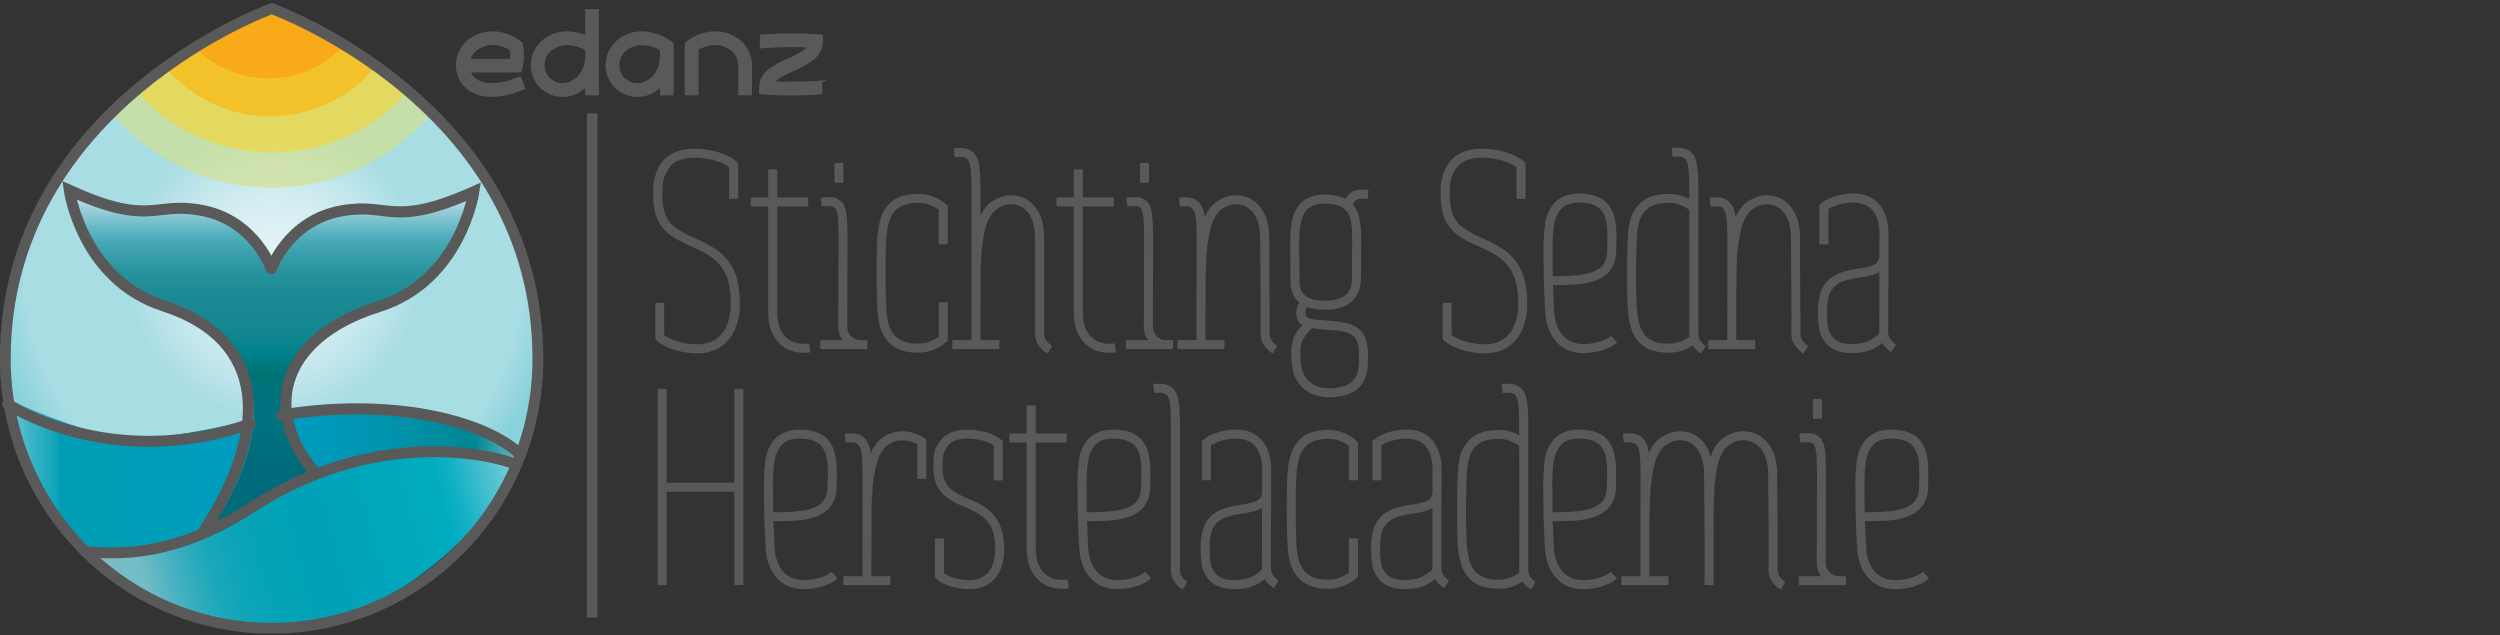 <svg xmlns="http://www.w3.org/2000/svg" xmlns:xlink="http://www.w3.org/1999/xlink" xmlns:serif="http://www.serif.com/" width="100%" height="100%" viewBox="0 0 1165 296" xml:space="preserve" style="fill-rule:evenodd;clip-rule:evenodd;stroke-linecap:round;stroke-miterlimit:10;"><rect x="0" y="0" width="1165" height="296" fill="#333333" stroke="none"/><g id="walvis"><g><path d="M251.495,169.468c0,-121.137 -124.06,-166.708 -124.06,-166.708c0,0 -124.06,45.571 -124.06,166.708c0,0 -4.158,32.398 17.877,48.969c22.035,16.572 201.972,65.54 226.251,-14.997l3.992,-33.972Z" style="fill:url(#_Radial1);fill-rule:nonzero;"></path><path d="M3.291,185.791c0,0 11.642,56.675 37.917,72.004c0,0 38.831,6.379 75.334,-19.721c36.503,-26.1 81.654,-35.462 123.894,-19.223l4.407,-9.363c0,0 -42.74,-28.585 -109.758,-16.737c-67.02,11.849 -72.009,20.135 -131.794,-6.96Z" style="fill:url(#_Linear2);fill-rule:nonzero;"></path><path d="M43.453,259.535c0,0 46.98,-2.072 91.216,-32.398c43.571,-29.911 106.682,-7.706 106.682,-7.706c0,0 -79.243,132.324 -197.898,40.104Z" style="fill:url(#_Linear3);fill-rule:nonzero;"></path><path d="M98.166,246.443c0,0 15.715,-4.889 24.612,-12.263c8.897,-7.374 26.775,-12.511 26.775,-12.511c0,0 -28.355,-34.552 -4.906,-58.663c23.448,-24.112 60.949,-12.346 78.494,-71.506c0,0 -20.04,9.031 -44.319,7.209c-24.28,-1.823 -43.987,5.8 -50.473,26.928c0,0 -8.315,-28.088 -43.071,-27.84c-34.757,0.249 -35.422,-0.58 -51.387,-7.954c0,0 8.315,40.02 35.089,50.46c26.774,10.44 40.91,14.334 48.061,42.506c7.151,28.171 -18.875,63.634 -18.875,63.634Z" style="fill:url(#_Linear4);fill-rule:nonzero;"></path><path d="M126.507,4.334c-16.941,-0.103 -59.638,35.192 -74.894,48.195c19.02,22.292 46.264,35.089 74.894,34.883c28.729,0.206 56.171,-12.694 75.192,-35.192c-24.668,-22.395 -60.629,-47.886 -75.192,-47.886Z" style="fill:#ffc835;fill-opacity:0.46;fill-rule:nonzero;"></path><path d="M126.507,4.334c-16.941,-0.103 -59.638,35.192 -74.894,48.195c19.02,22.292 46.264,35.089 74.894,34.883c28.729,0.206 56.171,-12.694 75.192,-35.192c-24.668,-22.395 -60.629,-47.886 -75.192,-47.886Z" style="fill:#a0ffee;fill-opacity:0.25;fill-rule:nonzero;"></path><path d="M126.936,4.334c-14.219,-0.083 -50.057,28.255 -62.862,38.695c15.965,17.897 38.832,28.171 62.862,28.005c24.113,0.166 47.146,-10.191 63.111,-28.254c-20.705,-17.98 -50.888,-38.446 -63.111,-38.446Z" style="fill:#ffd420;fill-opacity:0.52;fill-rule:nonzero;"></path><path d="M125.855,4.334c-11.475,-0.083 -39.746,20.217 -48.809,26.929c11.973,14.583 29.934,23.034 48.892,22.951c19.125,0 37.251,-8.617 49.225,-23.449c-20.039,-18.725 -49.308,-26.431 -49.308,-26.431Z" style="fill:#fdb307;fill-opacity:0.6;fill-rule:nonzero;"></path><path d="M125.439,4.417c-8.232,-1.823 -35.172,17.4 -35.505,16.737c8.98,9.777 21.785,15.329 35.089,15.329c14.053,0.083 27.44,-6.049 36.503,-16.737c-12.805,-9.032 -28.188,-13.589 -36.087,-15.329Z" style="fill:#ff8d00;fill-opacity:0.45;fill-rule:nonzero;"></path><path d="M126.437,125.223c0,0 -7.65,-22.454 -32.346,-27.177c-22.616,-4.309 -23.531,7.954 -61.78,-9.363c0,0 5.82,41.511 43.903,53.857c47.562,15.329 50.306,56.84 18.543,105.312" style="fill:none;fill-rule:nonzero;stroke:#595959;stroke-width:5.16px;"></path><path d="M146.809,220.094c-23.698,-27.011 -17.961,-62.225 29.684,-77.223c38.249,-12.014 44.319,-53.525 44.319,-53.525c-38.332,17.068 -39.164,4.805 -61.864,8.948c-24.695,4.557 -32.511,26.929 -32.511,26.929" style="fill:none;fill-rule:nonzero;stroke:#595959;stroke-width:5.16px;"></path><path d="M250.663,167.231c0,-118.651 -124.06,-163.228 -124.06,-163.228c0,0 -124.143,44.577 -124.143,163.228c0,69.352 55.544,125.529 124.06,125.529c68.516,0 124.143,-56.177 124.143,-125.529Z" style="fill:none;fill-rule:nonzero;stroke:#595959;stroke-width:5.05px;stroke-linecap:square;"></path><path d="M240.02,216.2c-18.459,-6.546 -69.347,-14.417 -122.813,20.3c-35.588,23.117 -62.362,21.874 -77.08,20.549" style="fill:none;fill-rule:nonzero;stroke:#595959;stroke-width:5.07px;"></path><path d="M116.708,197.557c-66.021,22.62 -113.084,-9.28 -113.084,-9.28" style="fill:none;fill-rule:nonzero;stroke:#595959;stroke-width:5.13px;stroke-linecap:butt;"></path><path d="M241.267,210.649c-17.212,-14.915 -59.12,-25.437 -109.924,-17.235" style="fill:none;fill-rule:nonzero;stroke:#595959;stroke-width:5.19px;stroke-linecap:butt;"></path></g></g><g id="herstel"><g id="herstel1" serif:id="herstel"><path d="M344.314,140.645c0.042,0.168 0.063,0.483 0.063,0.945c0,0.672 -0.053,1.868 -0.158,3.59c-0.105,1.722 -0.619,3.958 -1.543,6.708c-0.924,2.751 -2.519,5.281 -4.787,7.591c-3.317,3.191 -7.685,4.787 -13.101,4.787c-1.134,0 -2.31,-0.063 -3.528,-0.189c-3.443,-0.462 -6.267,-1.124 -8.472,-1.984c-2.204,-0.861 -3.832,-1.67 -4.881,-2.426c-1.05,-0.755 -1.617,-1.196 -1.701,-1.322l-0.441,-0.504l0,-16.314l3.338,0l0,14.865c0.63,0.546 1.974,1.281 4.032,2.205c2.057,0.924 4.892,1.616 8.503,2.078c1.092,0.126 2.163,0.189 3.212,0.189c4.452,0 8.021,-1.281 10.708,-3.842c1.512,-1.47 2.646,-3.107 3.402,-4.913c0.756,-1.806 1.27,-3.559 1.543,-5.26c0.273,-1.7 0.42,-3.107 0.441,-4.22c0.021,-1.113 0.01,-1.711 -0.031,-1.795l0,-0.126c0,-4.451 -0.515,-8.125 -1.544,-11.023c-1.029,-2.897 -2.414,-5.28 -4.157,-7.149c-1.743,-1.869 -3.727,-3.422 -5.952,-4.661c-2.226,-1.239 -4.556,-2.383 -6.992,-3.433c-2.73,-1.176 -5.344,-2.509 -7.842,-4c-2.499,-1.491 -4.598,-3.464 -6.299,-5.921c-1.701,-2.456 -2.74,-5.7 -3.118,-9.731c-0.126,-1.176 -0.189,-2.667 -0.189,-4.473l0,-2.834c0,-1.47 0.378,-3.506 1.134,-6.11c0.756,-2.603 2.142,-4.934 4.157,-6.992c3.234,-3.107 7.769,-4.661 13.606,-4.661c1.385,0 2.813,0.084 4.283,0.252c3.485,0.462 6.32,1.123 8.503,1.984c2.184,0.861 3.811,1.669 4.882,2.425c1.071,0.756 1.627,1.197 1.669,1.323l0.504,0.504l0,16.062l-3.401,0l0,-14.613c-0.63,-0.546 -1.963,-1.281 -4,-2.205c-2.037,-0.924 -4.882,-1.638 -8.535,-2.141c-1.344,-0.168 -2.625,-0.252 -3.842,-0.252c-4.955,0 -8.714,1.238 -11.275,3.716c-2.436,2.645 -3.801,5.753 -4.094,9.322c-0.126,1.764 -0.189,3.339 -0.189,4.724c0,1.428 0.063,2.667 0.189,3.717c0.503,4.955 2.173,8.597 5.007,10.928c2.835,2.331 6.246,4.294 10.236,5.889c3.317,1.386 6.54,3.097 9.668,5.134c3.129,2.037 5.722,4.934 7.779,8.692c2.058,3.759 3.129,8.913 3.213,15.464Z" style="fill:#595959;fill-rule:nonzero;stroke:#595959;stroke-width:0.83px;stroke-linecap:butt;stroke-linejoin:round;stroke-miterlimit:2;"></path><path d="M376.782,160.486l0.378,3.402c-0.84,0.084 -1.659,0.126 -2.457,0.126c-4.367,-0.042 -7.978,-1.323 -10.834,-3.843c-3.653,-3.401 -5.48,-8.293 -5.48,-14.676l0,-49.698l-8.062,0l0,-3.401l8.062,0l0,-13.102l3.401,0l0,13.102l14.425,0l0,3.401l-14.425,0l0,49.698c0,5.501 1.449,9.553 4.347,12.157c2.225,1.973 5.06,2.96 8.503,2.96c0.714,0 1.428,-0.042 2.142,-0.126Z" style="fill:#595959;fill-rule:nonzero;stroke:#595959;stroke-width:0.83px;stroke-linecap:butt;stroke-linejoin:round;stroke-miterlimit:2;"></path><path d="M400.494,158.912l3.338,0l0,3.338l-21.164,0l0,-3.338l10.834,0c-1.637,-1.89 -2.456,-4.053 -2.456,-6.488c0,-5.417 0.021,-12.682 0.063,-21.794c0.042,-9.112 0.063,-15.726 0.063,-19.841c0,-3.822 -0.105,-6.95 -0.315,-9.386c-0.21,-2.435 -0.756,-4.073 -1.638,-4.913c-0.588,-0.588 -1.701,-0.882 -3.338,-0.882c-0.756,0 -1.617,0.063 -2.583,0.189l-0.378,-3.338c1.008,-0.126 1.995,-0.189 2.961,-0.189c0.588,0 1.396,0.053 2.425,0.157c1.029,0.105 2.089,0.62 3.181,1.544c1.343,1.175 2.183,3.044 2.519,5.606c0.336,2.561 0.504,6.298 0.504,11.212c0,4.115 -0.01,10.729 -0.031,19.841c-0.021,9.112 -0.053,16.377 -0.095,21.794c0.042,1.763 0.672,3.275 1.89,4.535c1.176,1.176 2.582,1.827 4.22,1.953Zm-7.873,-82.578l0,8.44l-3.339,0l0,-8.44l3.339,0Z" style="fill:#595959;fill-rule:nonzero;stroke:#595959;stroke-width:0.83px;stroke-linecap:butt;stroke-linejoin:round;stroke-miterlimit:2;"></path><path d="M441.276,113.434l-3.401,0l0,-15.81c-0.378,-0.336 -1.018,-0.777 -1.921,-1.323c-0.903,-0.546 -2.047,-1.05 -3.433,-1.511c-1.386,-0.462 -3.023,-0.693 -4.913,-0.693l-0.126,0c-5.585,0.042 -9.532,1.805 -11.842,5.291c-0.966,1.553 -1.638,3.17 -2.016,4.85c-0.377,1.679 -0.65,3.212 -0.818,4.598l-0.063,0.378c-0.21,1.932 -0.357,5.186 -0.441,9.763c-0.042,2.268 -0.063,4.598 -0.063,6.992c0,2.351 0.031,5.406 0.094,9.165c0.063,3.758 0.2,7.233 0.41,10.424c0.126,1.638 0.399,3.328 0.818,5.071c0.42,1.742 1.145,3.359 2.174,4.85c1.028,1.49 2.477,2.708 4.346,3.653c1.868,0.945 4.314,1.417 7.338,1.417l0.063,0c2.855,-0.084 5.154,-0.546 6.897,-1.385c1.743,-0.84 2.908,-1.554 3.496,-2.142l0,-15.747l3.401,0l0,17.133l-0.441,0.504c-0.084,0.126 -0.64,0.588 -1.669,1.385c-1.029,0.798 -2.519,1.596 -4.472,2.394c-1.953,0.798 -4.357,1.218 -7.212,1.26l-0.063,0c-6.761,0 -11.674,-2.31 -14.739,-6.929c-1.176,-1.932 -1.995,-3.895 -2.457,-5.889c-0.462,-1.995 -0.735,-3.769 -0.819,-5.323c-0.252,-3.233 -0.399,-7.391 -0.441,-12.472c-0.042,-2.561 -0.063,-5.06 -0.063,-7.495c0,-2.436 0.032,-5.396 0.095,-8.882c0.063,-3.485 0.199,-6.214 0.409,-8.188l0.063,-0.315c0.168,-2.016 0.672,-4.388 1.512,-7.118c0.84,-2.729 2.509,-5.144 5.008,-7.243c2.498,-2.1 6.33,-3.213 11.495,-3.339c2.855,0.042 5.259,0.452 7.212,1.229c1.953,0.776 3.443,1.574 4.472,2.393c1.029,0.819 1.585,1.291 1.669,1.417l0.441,0.441l0,17.196Z" style="fill:#595959;fill-rule:nonzero;stroke:#595959;stroke-width:0.83px;stroke-linecap:butt;stroke-linejoin:round;stroke-miterlimit:2;"></path><path d="M486.153,155.762c0,0.84 0.178,1.596 0.535,2.268c0.357,0.672 0.767,1.249 1.228,1.732c0.462,0.483 0.882,0.85 1.26,1.102l0.567,0.441l-1.701,2.898c-0.084,-0.042 -0.388,-0.252 -0.913,-0.63c-0.525,-0.378 -1.123,-0.924 -1.795,-1.638c-0.672,-0.714 -1.26,-1.585 -1.764,-2.614c-0.504,-1.029 -0.777,-2.215 -0.819,-3.559l0,-44.658c0,-7.643 -2.351,-12.766 -7.054,-15.37c-1.512,-0.671 -3.024,-1.007 -4.535,-1.007c-2.478,0 -4.914,0.881 -7.307,2.645c-2.268,1.89 -3.916,4.756 -4.945,8.598c-1.028,3.842 -1.69,7.968 -1.984,12.377c-0.252,3.821 -0.378,7.328 -0.378,10.519l0,1.386c0,11.422 -0.021,20.975 -0.063,28.66l8.819,0l0,3.338l-21.101,0l0,-3.338l8.944,0l0,-71.114c0,-3.527 -0.126,-6.519 -0.378,-8.976c-0.252,-2.457 -0.861,-4.147 -1.827,-5.071c-0.756,-0.713 -2.036,-1.07 -3.842,-1.07c-0.546,0 -1.155,0.042 -1.827,0.126l-0.378,-3.339c0.798,-0.084 1.533,-0.126 2.205,-0.126c2.688,0 4.724,0.63 6.11,1.89c1.47,1.386 2.383,3.433 2.74,6.141c0.357,2.709 0.535,6.184 0.535,10.425l0,14.739c1.218,-3.359 2.982,-5.963 5.291,-7.81c3.108,-2.226 6.236,-3.339 9.386,-3.339c2.015,0 4.031,0.441 6.046,1.323c1.134,0.546 2.394,1.491 3.78,2.834c1.385,1.344 2.593,3.255 3.622,5.732c1.028,2.478 1.543,5.753 1.543,9.827l0,44.658Z" style="fill:#595959;fill-rule:nonzero;stroke:#595959;stroke-width:0.83px;stroke-linecap:butt;stroke-linejoin:round;stroke-miterlimit:2;"></path><path d="M519.187,160.486l0.378,3.402c-0.839,0.084 -1.658,0.126 -2.456,0.126c-4.367,-0.042 -7.979,-1.323 -10.834,-3.843c-3.653,-3.401 -5.48,-8.293 -5.48,-14.676l0,-49.698l-8.063,0l0,-3.401l8.063,0l0,-13.102l3.401,0l0,13.102l14.425,0l0,3.401l-14.425,0l0,49.698c0,5.501 1.449,9.553 4.346,12.157c2.226,1.973 5.061,2.96 8.504,2.96c0.714,0 1.428,-0.042 2.141,-0.126Z" style="fill:#595959;fill-rule:nonzero;stroke:#595959;stroke-width:0.83px;stroke-linecap:butt;stroke-linejoin:round;stroke-miterlimit:2;"></path><path d="M542.9,158.912l3.338,0l0,3.338l-21.164,0l0,-3.338l10.834,0c-1.638,-1.89 -2.456,-4.053 -2.456,-6.488c0,-5.417 0.021,-12.682 0.063,-21.794c0.042,-9.112 0.063,-15.726 0.063,-19.841c0,-3.822 -0.105,-6.95 -0.315,-9.386c-0.21,-2.435 -0.756,-4.073 -1.638,-4.913c-0.588,-0.588 -1.701,-0.882 -3.338,-0.882c-0.756,0 -1.617,0.063 -2.583,0.189l-0.378,-3.338c1.008,-0.126 1.995,-0.189 2.961,-0.189c0.588,0 1.396,0.053 2.425,0.157c1.028,0.105 2.089,0.62 3.181,1.544c1.343,1.175 2.183,3.044 2.519,5.606c0.336,2.561 0.504,6.298 0.504,11.212c0,4.115 -0.01,10.729 -0.031,19.841c-0.021,9.112 -0.053,16.377 -0.095,21.794c0.042,1.763 0.672,3.275 1.89,4.535c1.175,1.176 2.582,1.827 4.22,1.953Zm-7.874,-82.578l0,8.44l-3.338,0l0,-8.44l3.338,0Z" style="fill:#595959;fill-rule:nonzero;stroke:#595959;stroke-width:0.83px;stroke-linecap:butt;stroke-linejoin:round;stroke-miterlimit:2;"></path><path d="M591.241,155.762c0,0.84 0.168,1.596 0.504,2.268c0.336,0.672 0.734,1.249 1.196,1.732c0.462,0.483 0.861,0.861 1.197,1.134c0.336,0.273 0.525,0.409 0.567,0.409l-1.764,2.898c-0.084,-0.042 -0.378,-0.252 -0.881,-0.63c-0.504,-0.378 -1.082,-0.935 -1.733,-1.669c-0.65,-0.735 -1.217,-1.617 -1.7,-2.646c-0.483,-1.029 -0.746,-2.194 -0.788,-3.496c0.042,-1.931 0.063,-4.262 0.063,-6.991c0,-2.772 -0.021,-6.845 -0.063,-12.22c-0.042,-5.375 -0.084,-11.002 -0.126,-16.881c-0.042,-4.913 -0.063,-7.769 -0.063,-8.566c0,-7.643 -2.351,-12.766 -7.054,-15.37c-1.512,-0.671 -3.024,-1.007 -4.535,-1.007c-2.478,0 -4.914,0.881 -7.307,2.645c-2.352,1.974 -4.042,5.008 -5.071,9.102c-1.028,4.094 -1.669,8.43 -1.921,13.007c-0.252,4.577 -0.378,8.608 -0.378,12.094c0,9.07 -0.021,18.182 -0.063,27.337l8.882,0l0,3.338l-21.101,0l0,-3.338l8.881,0c0,-9.869 0.01,-19.716 0.031,-29.542c0.021,-9.826 0.032,-16.02 0.032,-18.581c0,-3.528 -0.126,-6.52 -0.378,-8.976c-0.252,-2.457 -0.861,-4.147 -1.827,-5.071c-0.756,-0.714 -1.994,-1.071 -3.716,-1.071c-0.588,0 -1.239,0.042 -1.953,0.126l-0.378,-3.338c0.84,-0.084 1.617,-0.126 2.331,-0.126c2.604,0 4.577,0.63 5.921,1.89c1.932,1.763 2.981,4.703 3.149,8.818c1.218,-3.611 3.045,-6.383 5.48,-8.314c3.108,-2.226 6.236,-3.339 9.386,-3.339c1.973,0 3.968,0.441 5.983,1.323c1.176,0.546 2.457,1.491 3.843,2.834c1.385,1.344 2.593,3.255 3.622,5.732c1.028,2.478 1.543,5.753 1.543,9.827l0,8.503c0.042,5.879 0.084,12.419 0.126,19.621c0.042,7.201 0.063,12.713 0.063,16.534Z" style="fill:#595959;fill-rule:nonzero;stroke:#595959;stroke-width:0.83px;stroke-linecap:butt;stroke-linejoin:round;stroke-miterlimit:2;"></path><path d="M637.062,167.226c0,1.302 -0.073,2.824 -0.22,4.567c-0.147,1.742 -0.683,3.559 -1.607,5.448c-2.351,4.493 -6.949,6.971 -13.794,7.433c-0.672,0.042 -1.323,0.063 -1.953,0.063c-4.871,0 -8.818,-1.344 -11.841,-4.031c-2.856,-2.604 -4.557,-5.963 -5.103,-10.079c-0.293,-2.225 -0.44,-4.22 -0.44,-5.983c0,-2.142 0.304,-4.273 0.913,-6.394c0.609,-2.12 2.11,-4.398 4.504,-6.834c-1.218,-0.63 -2.079,-1.554 -2.583,-2.771c-0.336,-1.008 -0.504,-1.995 -0.504,-2.961c0,-1.722 0.546,-3.317 1.638,-4.787c-2.856,-2.226 -4.283,-5.417 -4.283,-9.574c0,-1.512 -0.021,-3.444 -0.063,-5.795l0,-0.252c-0.042,-3.15 -0.063,-6.341 -0.063,-9.574c0,-3.234 0.063,-5.879 0.189,-7.937c0.378,-5.249 1.595,-9.154 3.653,-11.716c2.519,-3.317 6.488,-4.976 11.905,-4.976c4.073,0 7.348,0.735 9.826,2.205c1.218,-3.024 3.8,-4.535 7.747,-4.535c0.714,0 1.491,0.063 2.331,0.189l-0.315,3.338c-0.714,-0.084 -1.386,-0.126 -2.016,-0.126c-1.301,0 -2.372,0.241 -3.212,0.724c-0.84,0.483 -1.428,1.376 -1.764,2.677c0.21,0.21 0.42,0.462 0.63,0.756c1.134,1.554 1.921,3.255 2.362,5.102c0.441,1.848 0.704,3.738 0.788,5.669c0.084,0.84 0.126,2.394 0.126,4.661c0,2.31 -0.011,4.819 -0.032,7.527c-0.021,2.709 -0.031,5.092 -0.031,7.15c-0.042,1.637 -0.063,2.666 -0.063,3.086c0,2.52 -0.357,4.609 -1.071,6.267c-0.714,1.659 -1.606,3.003 -2.677,4.032c-1.071,1.028 -2.131,1.795 -3.181,2.299c-1.848,0.84 -3.632,1.354 -5.354,1.543c-1.722,0.189 -3.086,0.283 -4.094,0.283l-0.756,0c-2.856,0 -5.396,-0.441 -7.622,-1.322c-0.756,0.923 -1.144,1.826 -1.165,2.708c-0.021,0.882 0.073,1.617 0.283,2.205c0.42,0.798 1.554,1.343 3.402,1.637c1.847,0.294 3.716,0.483 5.606,0.567l0.063,0c1.301,0.084 2.582,0.189 3.842,0.315c2.1,0.168 4.094,0.452 5.984,0.851c1.89,0.399 3.611,1.102 5.165,2.11c3.233,2.225 4.85,6.152 4.85,11.779l0,2.456Zm-31.935,-41.95c0.042,2.477 0.063,4.493 0.063,6.047c0,2.519 0.588,4.44 1.764,5.763c1.175,1.323 2.645,2.226 4.409,2.709c1.763,0.483 3.527,0.724 5.291,0.724l1.134,0c1.931,0 3.852,-0.252 5.763,-0.756c1.911,-0.504 3.538,-1.533 4.882,-3.086c1.343,-1.554 2.015,-3.948 2.015,-7.181l0,-3.086c0,-1.932 0.011,-4.242 0.032,-6.929c0.021,-2.688 0.031,-5.186 0.031,-7.496c0,-2.309 -0.021,-3.863 -0.063,-4.661c-0.084,-1.679 -0.304,-3.296 -0.661,-4.85c-0.357,-1.554 -0.976,-2.939 -1.858,-4.157c-1.89,-2.562 -5.396,-3.842 -10.519,-3.842c-3.99,0 -6.929,1.049 -8.819,3.149c-1.889,2.1 -3.023,5.564 -3.401,10.393c-0.126,1.974 -0.189,4.556 -0.189,7.748c0,3.191 0.042,6.361 0.126,9.511Zm16.062,56.059c4.157,-0.377 7.128,-1.375 8.913,-2.991c1.784,-1.617 2.845,-3.517 3.181,-5.701c0.294,-1.638 0.441,-3.233 0.441,-4.787c0,-0.546 -0.021,-1.071 -0.063,-1.575l0,-1.574c0,-4.41 -1.05,-7.339 -3.15,-8.787c-2.099,-1.449 -5.354,-2.278 -9.763,-2.488l-0.063,0c-1.134,-0.126 -2.372,-0.231 -3.716,-0.315c-2.058,-0.126 -4.01,-0.336 -5.858,-0.63l0.063,0.063c-2.436,2.183 -4.073,4.472 -4.913,6.866c-0.504,1.385 -0.756,3.191 -0.756,5.417c0,1.595 0.126,3.401 0.378,5.417c0.084,1.007 0.514,2.435 1.291,4.283c0.777,1.847 2.257,3.485 4.441,4.913c1.973,1.26 4.724,1.889 8.251,1.889l1.323,0Z" style="fill:#595959;fill-rule:nonzero;stroke:#595959;stroke-width:0.83px;stroke-linecap:butt;stroke-linejoin:round;stroke-miterlimit:2;"></path><path d="M711.257,140.645c0.042,0.168 0.063,0.483 0.063,0.945c0,0.672 -0.053,1.868 -0.158,3.59c-0.105,1.722 -0.619,3.958 -1.543,6.708c-0.924,2.751 -2.519,5.281 -4.787,7.591c-3.317,3.191 -7.684,4.787 -13.101,4.787c-1.134,0 -2.31,-0.063 -3.528,-0.189c-3.443,-0.462 -6.267,-1.124 -8.472,-1.984c-2.204,-0.861 -3.832,-1.67 -4.881,-2.426c-1.05,-0.755 -1.617,-1.196 -1.701,-1.322l-0.441,-0.504l0,-16.314l3.338,0l0,14.865c0.63,0.546 1.974,1.281 4.032,2.205c2.057,0.924 4.892,1.616 8.503,2.078c1.092,0.126 2.163,0.189 3.213,0.189c4.451,0 8.02,-1.281 10.708,-3.842c1.511,-1.47 2.645,-3.107 3.401,-4.913c0.756,-1.806 1.27,-3.559 1.543,-5.26c0.273,-1.7 0.42,-3.107 0.441,-4.22c0.021,-1.113 0.011,-1.711 -0.031,-1.795l0,-0.126c0,-4.451 -0.515,-8.125 -1.544,-11.023c-1.029,-2.897 -2.414,-5.28 -4.157,-7.149c-1.743,-1.869 -3.727,-3.422 -5.952,-4.661c-2.226,-1.239 -4.556,-2.383 -6.992,-3.433c-2.73,-1.176 -5.344,-2.509 -7.842,-4c-2.499,-1.491 -4.598,-3.464 -6.299,-5.921c-1.701,-2.456 -2.74,-5.7 -3.118,-9.731c-0.126,-1.176 -0.189,-2.667 -0.189,-4.473l0,-2.834c0,-1.47 0.378,-3.506 1.134,-6.11c0.756,-2.603 2.142,-4.934 4.157,-6.992c3.234,-3.107 7.769,-4.661 13.606,-4.661c1.385,0 2.813,0.084 4.283,0.252c3.485,0.462 6.32,1.123 8.503,1.984c2.184,0.861 3.811,1.669 4.882,2.425c1.071,0.756 1.627,1.197 1.669,1.323l0.504,0.504l0,16.062l-3.401,0l0,-14.613c-0.63,-0.546 -1.963,-1.281 -4,-2.205c-2.037,-0.924 -4.882,-1.638 -8.535,-2.141c-1.344,-0.168 -2.625,-0.252 -3.842,-0.252c-4.955,0 -8.714,1.238 -11.275,3.716c-2.436,2.645 -3.8,5.753 -4.094,9.322c-0.126,1.764 -0.189,3.339 -0.189,4.724c0,1.428 0.063,2.667 0.189,3.717c0.503,4.955 2.173,8.597 5.007,10.928c2.835,2.331 6.246,4.294 10.236,5.889c3.317,1.386 6.54,3.097 9.668,5.134c3.129,2.037 5.722,4.934 7.779,8.692c2.058,3.759 3.129,8.913 3.213,15.464Z" style="fill:#595959;fill-rule:nonzero;stroke:#595959;stroke-width:0.83px;stroke-linecap:butt;stroke-linejoin:round;stroke-miterlimit:2;"></path><path d="M750.716,157.022l2.331,2.457c-0.042,0.084 -0.493,0.43 -1.354,1.039c-0.861,0.609 -2.173,1.249 -3.937,1.921c-1.764,0.672 -4.052,1.176 -6.866,1.512c-0.966,0.126 -1.91,0.189 -2.834,0.189c-4.535,0 -8.294,-1.302 -11.275,-3.906c-1.932,-1.805 -3.339,-3.768 -4.22,-5.889c-0.882,-2.121 -1.449,-4 -1.701,-5.637c-0.21,-1.386 -0.315,-2.31 -0.315,-2.772l0,-0.189c-0.042,-0.294 -0.126,-1.543 -0.252,-3.748c-0.126,-2.204 -0.241,-4.892 -0.346,-8.062c-0.105,-3.171 -0.158,-6.268 -0.158,-9.291c0,-1.47 -0.021,-2.981 -0.063,-4.535c-0.042,-1.26 -0.063,-2.499 -0.063,-3.716c0,-3.654 0.221,-7.486 0.662,-11.496c0.44,-4.01 1.963,-7.443 4.566,-10.298c2.646,-2.646 6.299,-3.969 10.96,-3.969c3.485,0 6.309,0.473 8.472,1.418c2.163,0.944 3.832,2.194 5.008,3.747c1.175,1.554 2.005,3.265 2.488,5.134c0.483,1.869 0.787,3.748 0.913,5.637c0.084,1.554 0.115,3.412 0.094,5.575c-0.021,2.162 -0.052,3.832 -0.094,5.007l0,0.252c-0.21,6.593 -3.59,11.002 -10.141,13.228c-2.688,0.84 -5.585,1.365 -8.692,1.575c-2.562,0.168 -5.082,0.252 -7.559,0.252l-3.087,0c0.126,2.855 0.242,5.469 0.347,7.842c0.105,2.372 0.199,4.125 0.283,5.259l0,0.189c0,0.252 0.084,1.008 0.252,2.268c0.168,1.259 0.62,2.813 1.355,4.661c0.734,1.847 1.921,3.527 3.558,5.039c2.31,2.015 5.312,3.023 9.008,3.023c0.798,0 1.637,-0.042 2.519,-0.126c2.352,-0.294 4.273,-0.714 5.764,-1.259c1.49,-0.546 2.593,-1.061 3.307,-1.544c0.713,-0.483 1.07,-0.745 1.07,-0.787Zm-27.588,-32.376c0,1.428 0.021,2.918 0.062,4.472l1.638,0c4.619,0 8.745,-0.241 12.377,-0.724c3.633,-0.483 6.53,-1.564 8.693,-3.244c2.162,-1.68 3.307,-4.304 3.433,-7.874l0,-0.189c0.042,-1.175 0.084,-2.813 0.126,-4.913l0,-2.015c0,-1.26 -0.021,-2.373 -0.063,-3.339c-0.084,-1.469 -0.315,-3.002 -0.693,-4.598c-0.378,-1.596 -1.071,-3.044 -2.079,-4.346c-2.015,-2.604 -5.606,-3.905 -10.771,-3.905c-3.779,0 -6.614,0.987 -8.503,2.96c-2.184,2.394 -3.465,5.69 -3.843,9.889c-0.294,2.982 -0.44,6.089 -0.44,9.323c0,1.301 0.021,2.624 0.063,3.968l0,4.535Z" style="fill:#595959;fill-rule:nonzero;stroke:#595959;stroke-width:0.83px;stroke-linecap:butt;stroke-linejoin:round;stroke-miterlimit:2;"></path><path d="M790.995,155.762c0,0.84 0.168,1.606 0.504,2.299c0.336,0.693 0.724,1.281 1.165,1.764c0.441,0.483 0.819,0.85 1.134,1.102c0.315,0.252 0.493,0.378 0.535,0.378l-1.764,2.898c-0.126,-0.042 -0.577,-0.389 -1.354,-1.04c-0.777,-0.651 -1.543,-1.585 -2.299,-2.803c-1.05,0.798 -2.54,1.596 -4.472,2.394c-1.932,0.798 -4.304,1.197 -7.118,1.197l-0.126,0c-5.165,-0.126 -8.997,-1.239 -11.495,-3.339c-2.499,-2.099 -4.168,-4.514 -5.008,-7.243c-0.839,-2.73 -1.343,-5.102 -1.511,-7.118l-0.063,-0.378c-0.21,-1.974 -0.357,-5.291 -0.441,-9.952c-0.042,-2.31 -0.063,-4.682 -0.063,-7.118c0,-2.435 0.021,-5.553 0.063,-9.354c0.042,-3.8 0.189,-7.317 0.441,-10.55c0,-1.638 0.367,-3.863 1.102,-6.677c0.735,-2.813 2.372,-5.385 4.913,-7.716c2.541,-2.33 6.561,-3.58 12.062,-3.748l0.126,0c2.31,0 4.325,0.284 6.047,0.851c1.722,0.567 3.129,1.207 4.22,1.921l0,-5.858c0,-3.527 -0.115,-6.519 -0.346,-8.976c-0.231,-2.456 -0.85,-4.147 -1.858,-5.071c-0.756,-0.713 -2.016,-1.07 -3.78,-1.07c-0.545,0 -1.154,0.042 -1.826,0.126l-0.378,-3.339c0.798,-0.084 1.533,-0.126 2.204,-0.126c2.688,0 4.704,0.63 6.047,1.89c1.512,1.386 2.446,3.433 2.803,6.141c0.357,2.709 0.536,6.184 0.536,10.425l0,68.09Zm-13.669,4.787c1.932,0 3.612,-0.231 5.039,-0.693c1.428,-0.461 2.583,-0.965 3.465,-1.511c0.882,-0.546 1.511,-1.008 1.889,-1.386c-0.084,-0.378 -0.126,-0.777 -0.126,-1.197c0.042,-2.897 0.063,-8.629 0.063,-17.196c0,-8.566 -0.01,-16.985 -0.031,-25.258c-0.021,-8.272 -0.032,-13.395 -0.032,-15.369l0,-0.315c-0.378,-0.336 -1.018,-0.777 -1.921,-1.323c-0.903,-0.546 -2.047,-1.05 -3.433,-1.511c-1.385,-0.462 -3.023,-0.693 -4.913,-0.693l-0.126,0c-3.947,0.084 -6.949,0.85 -9.007,2.299c-2.058,1.448 -3.485,3.307 -4.283,5.574c-0.798,2.268 -1.281,4.661 -1.449,7.181c-0.21,3.191 -0.357,7.286 -0.441,12.283c-0.042,2.477 -0.063,4.913 -0.063,7.306c0,2.352 0.032,5.239 0.095,8.661c0.063,3.422 0.199,6.099 0.409,8.031l0.063,0.378c0.168,1.428 0.441,2.982 0.819,4.661c0.378,1.68 1.05,3.297 2.015,4.85c2.31,3.486 6.257,5.228 11.842,5.228l0.126,0Z" style="fill:#595959;fill-rule:nonzero;stroke:#595959;stroke-width:0.83px;stroke-linecap:butt;stroke-linejoin:round;stroke-miterlimit:2;"></path><path d="M838.58,155.762c0,0.84 0.168,1.596 0.504,2.268c0.336,0.672 0.734,1.249 1.196,1.732c0.462,0.483 0.861,0.861 1.197,1.134c0.336,0.273 0.525,0.409 0.567,0.409l-1.764,2.898c-0.084,-0.042 -0.378,-0.252 -0.881,-0.63c-0.504,-0.378 -1.082,-0.935 -1.733,-1.669c-0.651,-0.735 -1.217,-1.617 -1.7,-2.646c-0.483,-1.029 -0.746,-2.194 -0.788,-3.496c0.042,-1.931 0.063,-4.262 0.063,-6.991c0,-2.772 -0.021,-6.845 -0.063,-12.22c-0.042,-5.375 -0.084,-11.002 -0.126,-16.881c-0.042,-4.913 -0.063,-7.769 -0.063,-8.566c0,-7.643 -2.351,-12.766 -7.054,-15.37c-1.512,-0.671 -3.024,-1.007 -4.535,-1.007c-2.478,0 -4.914,0.881 -7.307,2.645c-2.352,1.974 -4.042,5.008 -5.071,9.102c-1.028,4.094 -1.669,8.43 -1.921,13.007c-0.252,4.577 -0.378,8.608 -0.378,12.094c0,9.07 -0.021,18.182 -0.063,27.337l8.882,0l0,3.338l-21.101,0l0,-3.338l8.881,0c0,-9.869 0.01,-19.716 0.031,-29.542c0.021,-9.826 0.032,-16.02 0.032,-18.581c0,-3.528 -0.126,-6.52 -0.378,-8.976c-0.252,-2.457 -0.861,-4.147 -1.827,-5.071c-0.756,-0.714 -1.994,-1.071 -3.716,-1.071c-0.588,0 -1.239,0.042 -1.953,0.126l-0.378,-3.338c0.84,-0.084 1.617,-0.126 2.331,-0.126c2.603,0 4.577,0.63 5.921,1.89c1.932,1.763 2.981,4.703 3.149,8.818c1.218,-3.611 3.045,-6.383 5.48,-8.314c3.108,-2.226 6.236,-3.339 9.386,-3.339c1.973,0 3.968,0.441 5.983,1.323c1.176,0.546 2.457,1.491 3.843,2.834c1.385,1.344 2.593,3.255 3.622,5.732c1.028,2.478 1.543,5.753 1.543,9.827l0,8.503c0.042,5.879 0.084,12.419 0.126,19.621c0.042,7.201 0.063,12.713 0.063,16.534Z" style="fill:#595959;fill-rule:nonzero;stroke:#595959;stroke-width:0.83px;stroke-linecap:butt;stroke-linejoin:round;stroke-miterlimit:2;"></path><path d="M879.488,155.069c0.042,0.84 0.231,1.596 0.567,2.268c0.336,0.672 0.724,1.249 1.165,1.732c0.441,0.483 0.829,0.861 1.165,1.134c0.336,0.273 0.525,0.409 0.567,0.409l-1.763,2.898c-0.084,-0.042 -0.347,-0.231 -0.788,-0.567c-0.441,-0.336 -0.966,-0.819 -1.574,-1.449c-0.609,-0.63 -1.166,-1.407 -1.67,-2.33c-1.007,0.965 -2.404,1.921 -4.188,2.866c-1.785,0.944 -4,1.585 -6.646,1.921c-1.217,0.126 -2.372,0.189 -3.464,0.189c-4.577,0 -8.146,-1.155 -10.708,-3.465c-2.268,-2.267 -3.611,-4.808 -4.031,-7.621c-0.378,-2.226 -0.567,-4.241 -0.567,-6.047c0,-0.462 0.021,-0.924 0.063,-1.386l0,-1.071c0,-7.096 2.078,-12.114 6.236,-15.054c1.847,-1.218 3.831,-2.1 5.952,-2.645c2.121,-0.546 4.21,-0.966 6.267,-1.26c3.276,-0.42 5.774,-1.05 7.496,-1.89c1.722,-0.84 2.604,-2.435 2.646,-4.787l0,-9.952c0.042,-0.042 0.052,-0.472 0.031,-1.291c-0.021,-0.819 -0.136,-1.858 -0.346,-3.118c-0.21,-1.26 -0.599,-2.562 -1.166,-3.906c-0.567,-1.343 -1.396,-2.561 -2.488,-3.653c-2.141,-2.015 -5.018,-3.023 -8.629,-3.023c-0.756,0 -1.554,0.042 -2.394,0.126c-2.729,0.378 -4.881,0.892 -6.456,1.543c-1.575,0.651 -2.635,1.207 -3.181,1.669l0,16.125l-3.401,0l0,-17.7l0.567,-0.504c0.042,-0.084 0.483,-0.419 1.322,-1.007c0.84,-0.588 2.152,-1.229 3.937,-1.921c1.785,-0.693 4.063,-1.208 6.834,-1.544c0.966,-0.126 1.911,-0.189 2.835,-0.189c4.535,0 8.167,1.323 10.897,3.969c1.763,1.805 3.002,3.779 3.716,5.92c0.714,2.142 1.134,4.032 1.26,5.669c0.042,1.092 0.063,1.911 0.063,2.457l0,6.267c0,3.675 -0.011,8.084 -0.032,13.228c-0.021,5.144 -0.042,10.193 -0.063,15.149c-0.021,4.955 -0.031,8.902 -0.031,11.841Zm-3.338,0.378l0,-0.378c0.042,-10.414 0.063,-20.114 0.063,-29.1c-1.302,0.882 -2.803,1.532 -4.504,1.952c-1.701,0.42 -3.412,0.756 -5.134,1.008c-2.687,0.336 -5.217,0.893 -7.59,1.669c-2.372,0.777 -4.293,2.194 -5.763,4.252c-1.47,2.058 -2.205,5.291 -2.205,9.7l0,1.071c-0.042,0.504 -0.063,1.029 -0.063,1.575c0,1.47 0.147,3.233 0.441,5.291c0.294,2.057 1.302,3.947 3.024,5.669c1.889,1.721 4.682,2.582 8.377,2.582c0.966,0 2.016,-0.063 3.149,-0.189c2.982,-0.42 5.312,-1.217 6.992,-2.393c1.68,-1.176 2.751,-2.079 3.213,-2.709Z" style="fill:#595959;fill-rule:nonzero;stroke:#595959;stroke-width:0.83px;stroke-linecap:butt;stroke-linejoin:round;stroke-miterlimit:2;"></path><path d="M342.613,181.61l3.402,0l0,90.64l-3.402,0l0,-43.525l-32.376,0l0,43.525l-3.338,0l0,-90.64l3.338,0l0,43.777l32.376,0l0,-43.777Z" style="fill:#595959;fill-rule:nonzero;stroke:#595959;stroke-width:0.83px;stroke-linecap:butt;stroke-linejoin:round;stroke-miterlimit:2;"></path><path d="M387.427,267.022l2.33,2.457c-0.042,0.084 -0.493,0.43 -1.354,1.039c-0.861,0.609 -2.173,1.249 -3.937,1.921c-1.763,0.672 -4.052,1.176 -6.865,1.512c-0.966,0.126 -1.911,0.189 -2.835,0.189c-4.535,0 -8.293,-1.302 -11.275,-3.906c-1.932,-1.805 -3.338,-3.768 -4.22,-5.889c-0.882,-2.121 -1.449,-4 -1.701,-5.637c-0.21,-1.386 -0.315,-2.31 -0.315,-2.772l0,-0.189c-0.042,-0.294 -0.126,-1.543 -0.252,-3.748c-0.126,-2.204 -0.241,-4.892 -0.346,-8.062c-0.105,-3.171 -0.158,-6.268 -0.158,-9.291c0,-1.47 -0.021,-2.981 -0.063,-4.535c-0.042,-1.26 -0.063,-2.499 -0.063,-3.716c0,-3.654 0.221,-7.486 0.662,-11.496c0.441,-4.01 1.963,-7.443 4.566,-10.298c2.646,-2.646 6.299,-3.969 10.96,-3.969c3.486,0 6.31,0.473 8.472,1.418c2.163,0.944 3.832,2.194 5.008,3.747c1.176,1.554 2.005,3.265 2.488,5.134c0.483,1.869 0.787,3.748 0.913,5.637c0.084,1.554 0.116,3.412 0.095,5.575c-0.021,2.162 -0.053,3.832 -0.095,5.007l0,0.252c-0.21,6.593 -3.59,11.002 -10.141,13.228c-2.687,0.84 -5.585,1.365 -8.692,1.575c-2.562,0.168 -5.081,0.252 -7.559,0.252l-3.086,0c0.126,2.855 0.241,5.469 0.346,7.842c0.105,2.372 0.2,4.125 0.284,5.259l0,0.189c0,0.252 0.084,1.008 0.252,2.268c0.168,1.259 0.619,2.813 1.354,4.661c0.735,1.847 1.921,3.527 3.559,5.039c2.309,2.015 5.312,3.023 9.007,3.023c0.798,0 1.638,-0.042 2.52,-0.126c2.351,-0.294 4.272,-0.714 5.763,-1.259c1.491,-0.546 2.593,-1.061 3.307,-1.544c0.714,-0.483 1.071,-0.745 1.071,-0.787Zm-27.589,-32.376c0,1.428 0.021,2.918 0.063,4.472l1.637,0c4.62,0 8.745,-0.241 12.378,-0.724c3.632,-0.483 6.529,-1.564 8.692,-3.244c2.163,-1.68 3.307,-4.304 3.433,-7.874l0,-0.189c0.042,-1.175 0.084,-2.813 0.126,-4.913l0,-2.015c0,-1.26 -0.021,-2.373 -0.063,-3.339c-0.084,-1.469 -0.315,-3.002 -0.693,-4.598c-0.378,-1.596 -1.071,-3.044 -2.079,-4.346c-2.015,-2.604 -5.606,-3.905 -10.771,-3.905c-3.779,0 -6.613,0.987 -8.503,2.96c-2.184,2.394 -3.464,5.69 -3.842,9.889c-0.294,2.982 -0.441,6.089 -0.441,9.323c0,1.301 0.021,2.624 0.063,3.968l0,4.535Z" style="fill:#595959;fill-rule:nonzero;stroke:#595959;stroke-width:0.83px;stroke-linecap:butt;stroke-linejoin:round;stroke-miterlimit:2;"></path><path d="M430.539,204.412l0.693,0.504l0,17.825l-3.338,0l0,-15.999c-0.756,-0.462 -1.911,-0.924 -3.464,-1.386c-1.176,-0.377 -2.478,-0.566 -3.906,-0.566c-0.462,0 -1.312,0.052 -2.551,0.157c-1.238,0.105 -2.887,0.913 -4.944,2.425c-2.226,1.848 -3.853,4.672 -4.882,8.472c-1.029,3.8 -1.69,7.884 -1.984,12.251c-0.294,3.863 -0.441,7.412 -0.441,10.645l0,1.197c0,9.616 -0.021,19.274 -0.063,28.975l8.818,0l0,3.338l-21.101,0l0,-3.338l8.945,0l0,-48.123c0,-3.528 -0.126,-6.52 -0.378,-8.976c-0.252,-2.457 -0.861,-4.147 -1.827,-5.071c-0.756,-0.714 -1.994,-1.071 -3.716,-1.071c-0.588,0 -1.239,0.042 -1.953,0.126l-0.378,-3.338c0.84,-0.084 1.617,-0.126 2.331,-0.126c2.603,0 4.598,0.63 5.984,1.89c1.889,1.763 2.918,4.703 3.086,8.818c1.218,-3.611 3.045,-6.383 5.48,-8.314c2.898,-2.226 6.089,-3.339 9.574,-3.339c1.218,0 2.478,0.147 3.78,0.441c1.805,0.462 3.275,0.987 4.409,1.575c1.134,0.588 1.742,0.924 1.826,1.008Z" style="fill:#595959;fill-rule:nonzero;stroke:#595959;stroke-width:0.83px;stroke-linecap:butt;stroke-linejoin:round;stroke-miterlimit:2;"></path><path d="M467.542,255.558l0,0.567c0,0.546 -0.042,1.512 -0.126,2.897c-0.084,1.386 -0.482,3.139 -1.196,5.26c-0.714,2.121 -1.953,4.084 -3.717,5.889c-2.729,2.646 -6.361,3.969 -10.897,3.969c-0.923,0 -1.868,-0.063 -2.834,-0.189c-2.772,-0.336 -5.05,-0.84 -6.834,-1.512c-1.785,-0.672 -3.108,-1.312 -3.969,-1.921c-0.86,-0.609 -1.312,-0.955 -1.354,-1.039l-0.504,-0.504l0,-17.7l3.402,0l0,16.188c0.546,0.42 1.606,0.966 3.181,1.638c1.574,0.671 3.726,1.175 6.456,1.511c0.84,0.084 1.638,0.126 2.393,0.126c3.654,0 6.53,-0.987 8.63,-2.96c1.092,-1.134 1.921,-2.373 2.488,-3.716c0.567,-1.344 0.955,-2.646 1.165,-3.906c0.21,-1.26 0.315,-2.288 0.315,-3.086c0.042,-0.42 0.063,-0.735 0.063,-0.945c0,-0.252 -0.021,-0.378 -0.063,-0.378l0,-0.126c0,-4.493 -0.693,-7.978 -2.079,-10.456c-1.385,-2.477 -3.191,-4.409 -5.417,-5.795c-2.225,-1.386 -4.598,-2.582 -7.117,-3.59c-3.402,-1.302 -6.457,-3.024 -9.165,-5.165c-2.709,-2.142 -4.315,-5.564 -4.819,-10.267c-0.126,-0.84 -0.189,-1.827 -0.189,-2.961c0,-1.302 0.116,-3.149 0.347,-5.543c0.231,-2.393 1.522,-4.871 3.874,-7.432c2.645,-2.52 6.361,-3.78 11.149,-3.78c1.133,0 2.309,0.063 3.527,0.189c2.771,0.336 5.049,0.851 6.834,1.544c1.785,0.692 3.108,1.333 3.968,1.921c0.861,0.588 1.313,0.923 1.355,1.007l0.504,0.504l0,17.7l-3.402,0l0,-16.188c-0.546,-0.42 -1.606,-0.966 -3.181,-1.638c-1.574,-0.671 -3.727,-1.175 -6.456,-1.511c-1.092,-0.126 -2.121,-0.189 -3.086,-0.189c-3.948,0 -6.908,0.966 -8.882,2.897c-1.763,1.974 -2.771,4.283 -3.023,6.929c-0.084,1.302 -0.126,2.477 -0.126,3.527c0,1.05 0.042,1.974 0.126,2.772c0.42,3.695 1.742,6.414 3.968,8.157c2.226,1.742 4.892,3.223 8,4.44c2.015,0.798 3.989,1.722 5.92,2.772c1.932,1.05 3.696,2.414 5.291,4.094c3.654,3.779 5.48,9.112 5.48,15.999Z" style="fill:#595959;fill-rule:nonzero;stroke:#595959;stroke-width:0.83px;stroke-linecap:butt;stroke-linejoin:round;stroke-miterlimit:2;"></path><path d="M497.239,270.486l0.378,3.402c-0.84,0.084 -1.659,0.126 -2.457,0.126c-4.367,-0.042 -7.978,-1.323 -10.834,-3.843c-3.653,-3.401 -5.48,-8.293 -5.48,-14.676l0,-49.698l-8.062,0l0,-3.401l8.062,0l0,-13.102l3.402,0l0,13.102l14.424,0l0,3.401l-14.424,0l0,49.698c0,5.501 1.448,9.553 4.346,12.157c2.225,1.973 5.06,2.96 8.503,2.96c0.714,0 1.428,-0.042 2.142,-0.126Z" style="fill:#595959;fill-rule:nonzero;stroke:#595959;stroke-width:0.83px;stroke-linecap:butt;stroke-linejoin:round;stroke-miterlimit:2;"></path><path d="M533.549,267.022l2.33,2.457c-0.042,0.084 -0.493,0.43 -1.354,1.039c-0.861,0.609 -2.173,1.249 -3.937,1.921c-1.763,0.672 -4.052,1.176 -6.865,1.512c-0.966,0.126 -1.911,0.189 -2.835,0.189c-4.535,0 -8.293,-1.302 -11.275,-3.906c-1.931,-1.805 -3.338,-3.768 -4.22,-5.889c-0.882,-2.121 -1.449,-4 -1.701,-5.637c-0.21,-1.386 -0.315,-2.31 -0.315,-2.772l0,-0.189c-0.042,-0.294 -0.126,-1.543 -0.252,-3.748c-0.126,-2.204 -0.241,-4.892 -0.346,-8.062c-0.105,-3.171 -0.157,-6.268 -0.157,-9.291c0,-1.47 -0.021,-2.981 -0.063,-4.535c-0.042,-1.26 -0.063,-2.499 -0.063,-3.716c0,-3.654 0.22,-7.486 0.661,-11.496c0.441,-4.01 1.963,-7.443 4.567,-10.298c2.645,-2.646 6.298,-3.969 10.96,-3.969c3.485,0 6.309,0.473 8.471,1.418c2.163,0.944 3.832,2.194 5.008,3.747c1.176,1.554 2.005,3.265 2.488,5.134c0.483,1.869 0.787,3.748 0.913,5.637c0.084,1.554 0.116,3.412 0.095,5.575c-0.021,2.162 -0.053,3.832 -0.095,5.007l0,0.252c-0.21,6.593 -3.59,11.002 -10.141,13.228c-2.687,0.84 -5.585,1.365 -8.692,1.575c-2.562,0.168 -5.081,0.252 -7.559,0.252l-3.086,0c0.126,2.855 0.241,5.469 0.346,7.842c0.105,2.372 0.2,4.125 0.284,5.259l0,0.189c0,0.252 0.084,1.008 0.252,2.268c0.168,1.259 0.619,2.813 1.354,4.661c0.735,1.847 1.921,3.527 3.559,5.039c2.309,2.015 5.312,3.023 9.007,3.023c0.798,0 1.638,-0.042 2.52,-0.126c2.351,-0.294 4.272,-0.714 5.763,-1.259c1.491,-0.546 2.593,-1.061 3.307,-1.544c0.714,-0.483 1.071,-0.745 1.071,-0.787Zm-27.589,-32.376c0,1.428 0.021,2.918 0.063,4.472l1.638,0c4.619,0 8.744,-0.241 12.377,-0.724c3.632,-0.483 6.53,-1.564 8.692,-3.244c2.163,-1.68 3.307,-4.304 3.433,-7.874l0,-0.189c0.042,-1.175 0.084,-2.813 0.126,-4.913l0,-2.015c0,-1.26 -0.021,-2.373 -0.063,-3.339c-0.084,-1.469 -0.315,-3.002 -0.693,-4.598c-0.378,-1.596 -1.071,-3.044 -2.078,-4.346c-2.016,-2.604 -5.606,-3.905 -10.771,-3.905c-3.78,0 -6.614,0.987 -8.504,2.96c-2.183,2.394 -3.464,5.69 -3.842,9.889c-0.294,2.982 -0.441,6.089 -0.441,9.323c0,1.301 0.021,2.624 0.063,3.968l0,4.535Z" style="fill:#595959;fill-rule:nonzero;stroke:#595959;stroke-width:0.83px;stroke-linecap:butt;stroke-linejoin:round;stroke-miterlimit:2;"></path><path d="M549.451,265.762c0,0.84 0.168,1.606 0.504,2.299c0.336,0.693 0.713,1.281 1.133,1.764c0.42,0.483 0.798,0.85 1.134,1.102c0.336,0.252 0.525,0.378 0.567,0.378l-1.827,2.898c-0.126,-0.042 -0.577,-0.399 -1.354,-1.071c-0.777,-0.672 -1.554,-1.627 -2.33,-2.866c-0.777,-1.239 -1.187,-2.74 -1.229,-4.504l0,-68.09c0,-3.527 -0.115,-6.519 -0.346,-8.976c-0.231,-2.456 -0.85,-4.147 -1.858,-5.071c-0.756,-0.713 -2.037,-1.07 -3.843,-1.07c-0.545,0 -1.154,0.042 -1.826,0.126l-0.315,-3.339c0.798,-0.084 1.533,-0.126 2.204,-0.126c2.646,0 4.662,0.63 6.047,1.89c1.47,1.386 2.394,3.433 2.772,6.141c0.378,2.709 0.567,6.184 0.567,10.425l0,68.09Z" style="fill:#595959;fill-rule:nonzero;stroke:#595959;stroke-width:0.83px;stroke-linecap:butt;stroke-linejoin:round;stroke-miterlimit:2;"></path><path d="M591.808,265.069c0.042,0.84 0.231,1.596 0.567,2.268c0.335,0.672 0.724,1.249 1.165,1.732c0.441,0.483 0.829,0.861 1.165,1.134c0.336,0.273 0.525,0.409 0.567,0.409l-1.764,2.898c-0.084,-0.042 -0.346,-0.231 -0.787,-0.567c-0.441,-0.336 -0.966,-0.819 -1.575,-1.449c-0.609,-0.63 -1.165,-1.407 -1.669,-2.33c-1.008,0.965 -2.404,1.921 -4.189,2.866c-1.784,0.944 -3.999,1.585 -6.645,1.921c-1.218,0.126 -2.372,0.189 -3.464,0.189c-4.577,0 -8.147,-1.155 -10.708,-3.465c-2.268,-2.267 -3.612,-4.808 -4.032,-7.621c-0.377,-2.226 -0.566,-4.242 -0.566,-6.047c0,-0.462 0.021,-0.924 0.063,-1.386l0,-1.071c0,-7.096 2.078,-12.114 6.235,-15.054c1.848,-1.218 3.832,-2.1 5.953,-2.645c2.12,-0.546 4.21,-0.966 6.267,-1.26c3.276,-0.42 5.774,-1.05 7.496,-1.89c1.721,-0.84 2.603,-2.435 2.645,-4.787l0,-9.952c0.042,-0.042 0.053,-0.472 0.032,-1.291c-0.021,-0.819 -0.137,-1.859 -0.347,-3.118c-0.21,-1.26 -0.598,-2.562 -1.165,-3.906c-0.567,-1.343 -1.396,-2.561 -2.488,-3.653c-2.142,-2.015 -5.018,-3.023 -8.629,-3.023c-0.756,0 -1.554,0.042 -2.394,0.126c-2.729,0.378 -4.882,0.892 -6.456,1.543c-1.575,0.651 -2.635,1.207 -3.181,1.669l0,16.125l-3.402,0l0,-17.7l0.567,-0.504c0.042,-0.084 0.483,-0.419 1.323,-1.007c0.84,-0.588 2.152,-1.229 3.937,-1.921c1.785,-0.693 4.063,-1.208 6.834,-1.544c0.966,-0.126 1.911,-0.189 2.835,-0.189c4.535,0 8.167,1.323 10.897,3.969c1.763,1.805 3.002,3.779 3.716,5.92c0.714,2.142 1.134,4.032 1.26,5.669c0.042,1.092 0.063,1.911 0.063,2.457l0,6.267c0,3.675 -0.011,8.084 -0.032,13.228c-0.021,5.144 -0.042,10.193 -0.063,15.149c-0.021,4.955 -0.031,8.902 -0.031,11.841Zm-3.339,0.378l0,-0.378c0.042,-10.414 0.063,-20.114 0.063,-29.1c-1.302,0.882 -2.803,1.532 -4.503,1.952c-1.701,0.42 -3.412,0.756 -5.134,1.008c-2.687,0.336 -5.218,0.893 -7.59,1.669c-2.373,0.777 -4.294,2.194 -5.763,4.252c-1.47,2.058 -2.205,5.291 -2.205,9.7l0,1.071c-0.042,0.504 -0.063,1.029 -0.063,1.575c0,1.47 0.147,3.233 0.441,5.291c0.294,2.057 1.302,3.947 3.023,5.669c1.89,1.721 4.682,2.582 8.378,2.582c0.966,0 2.015,-0.063 3.149,-0.189c2.982,-0.42 5.312,-1.217 6.992,-2.393c1.68,-1.176 2.75,-2.079 3.212,-2.709Z" style="fill:#595959;fill-rule:nonzero;stroke:#595959;stroke-width:0.83px;stroke-linecap:butt;stroke-linejoin:round;stroke-miterlimit:2;"></path><path d="M632.401,223.434l-3.401,0l0,-15.81c-0.378,-0.336 -1.019,-0.777 -1.922,-1.323c-0.902,-0.546 -2.047,-1.05 -3.432,-1.511c-1.386,-0.462 -3.024,-0.693 -4.914,-0.693l-0.126,0c-5.584,0.042 -9.532,1.805 -11.841,5.291c-0.966,1.553 -1.638,3.17 -2.016,4.85c-0.378,1.679 -0.651,3.212 -0.819,4.598l-0.063,0.378c-0.21,1.932 -0.357,5.186 -0.441,9.763c-0.042,2.268 -0.063,4.598 -0.063,6.992c0,2.351 0.032,5.406 0.095,9.165c0.063,3.758 0.199,7.233 0.409,10.424c0.126,1.638 0.399,3.328 0.819,5.071c0.42,1.742 1.144,3.359 2.173,4.85c1.029,1.49 2.478,2.708 4.346,3.653c1.869,0.945 4.315,1.417 7.338,1.417l0.063,0c2.856,-0.084 5.155,-0.546 6.898,-1.385c1.742,-0.84 2.908,-1.554 3.496,-2.142l0,-15.747l3.401,0l0,17.133l-0.441,0.504c-0.084,0.126 -0.64,0.588 -1.669,1.385c-1.029,0.798 -2.52,1.596 -4.472,2.394c-1.953,0.798 -4.357,1.218 -7.213,1.26l-0.063,0c-6.76,0 -11.673,-2.31 -14.739,-6.929c-1.176,-1.932 -1.994,-3.895 -2.456,-5.889c-0.462,-1.995 -0.735,-3.769 -0.819,-5.323c-0.252,-3.233 -0.399,-7.391 -0.441,-12.472c-0.042,-2.561 -0.063,-5.06 -0.063,-7.495c0,-2.436 0.031,-5.396 0.094,-8.882c0.063,-3.485 0.2,-6.214 0.41,-8.188l0.063,-0.315c0.168,-2.016 0.672,-4.388 1.512,-7.118c0.839,-2.729 2.509,-5.144 5.007,-7.243c2.499,-2.1 6.33,-3.213 11.495,-3.339c2.856,0.042 5.26,0.452 7.213,1.229c1.952,0.776 3.443,1.574 4.472,2.393c1.029,0.819 1.585,1.291 1.669,1.417l0.441,0.441l0,17.196Z" style="fill:#595959;fill-rule:nonzero;stroke:#595959;stroke-width:0.83px;stroke-linecap:butt;stroke-linejoin:round;stroke-miterlimit:2;"></path><path d="M671.231,265.069c0.041,0.84 0.23,1.596 0.566,2.268c0.336,0.672 0.725,1.249 1.166,1.732c0.441,0.483 0.829,0.861 1.165,1.134c0.336,0.273 0.525,0.409 0.567,0.409l-1.764,2.898c-0.084,-0.042 -0.346,-0.231 -0.787,-0.567c-0.441,-0.336 -0.966,-0.819 -1.575,-1.449c-0.609,-0.63 -1.165,-1.407 -1.669,-2.33c-1.008,0.965 -2.404,1.921 -4.189,2.866c-1.784,0.944 -4,1.585 -6.645,1.921c-1.218,0.126 -2.373,0.189 -3.464,0.189c-4.578,0 -8.147,-1.155 -10.708,-3.465c-2.268,-2.267 -3.612,-4.808 -4.032,-7.621c-0.378,-2.226 -0.567,-4.242 -0.567,-6.047c0,-0.462 0.021,-0.924 0.063,-1.386l0,-1.071c0,-7.096 2.079,-12.114 6.236,-15.054c1.848,-1.218 3.832,-2.1 5.953,-2.645c2.12,-0.546 4.209,-0.966 6.267,-1.26c3.275,-0.42 5.774,-1.05 7.496,-1.89c1.721,-0.84 2.603,-2.435 2.645,-4.787l0,-9.952c0.042,-0.042 0.053,-0.472 0.032,-1.291c-0.021,-0.819 -0.137,-1.859 -0.347,-3.118c-0.21,-1.26 -0.598,-2.562 -1.165,-3.906c-0.567,-1.343 -1.396,-2.561 -2.488,-3.653c-2.142,-2.015 -5.018,-3.023 -8.63,-3.023c-0.755,0 -1.553,0.042 -2.393,0.126c-2.73,0.378 -4.882,0.892 -6.456,1.543c-1.575,0.651 -2.635,1.207 -3.181,1.669l0,16.125l-3.402,0l0,-17.7l0.567,-0.504c0.042,-0.084 0.483,-0.419 1.323,-1.007c0.84,-0.588 2.152,-1.229 3.937,-1.921c1.784,-0.693 4.062,-1.208 6.834,-1.544c0.966,-0.126 1.911,-0.189 2.834,-0.189c4.536,0 8.168,1.323 10.897,3.969c1.764,1.805 3.003,3.779 3.717,5.92c0.714,2.142 1.134,4.032 1.259,5.669c0.042,1.092 0.063,1.911 0.063,2.457l0,6.267c0,3.675 -0.01,8.084 -0.031,13.228c-0.021,5.144 -0.042,10.193 -0.063,15.149c-0.021,4.955 -0.031,8.902 -0.031,11.841Zm-3.339,0.378l0,-0.378c0.042,-10.414 0.063,-20.114 0.063,-29.1c-1.302,0.882 -2.803,1.532 -4.504,1.952c-1.7,0.42 -3.411,0.756 -5.133,1.008c-2.688,0.336 -5.218,0.893 -7.59,1.669c-2.373,0.777 -4.294,2.194 -5.764,4.252c-1.469,2.058 -2.204,5.291 -2.204,9.7l0,1.071c-0.042,0.504 -0.063,1.029 -0.063,1.575c0,1.47 0.147,3.233 0.441,5.291c0.294,2.057 1.301,3.947 3.023,5.669c1.89,1.721 4.682,2.582 8.378,2.582c0.965,0 2.015,-0.063 3.149,-0.189c2.981,-0.42 5.312,-1.217 6.992,-2.393c1.679,-1.176 2.75,-2.079 3.212,-2.709Z" style="fill:#595959;fill-rule:nonzero;stroke:#595959;stroke-width:0.83px;stroke-linecap:butt;stroke-linejoin:round;stroke-miterlimit:2;"></path><path d="M711.761,265.762c0,0.84 0.168,1.606 0.504,2.299c0.336,0.693 0.724,1.281 1.165,1.764c0.441,0.483 0.819,0.85 1.134,1.102c0.315,0.252 0.493,0.378 0.535,0.378l-1.763,2.898c-0.126,-0.042 -0.578,-0.389 -1.355,-1.04c-0.777,-0.651 -1.543,-1.585 -2.299,-2.803c-1.05,0.798 -2.54,1.596 -4.472,2.394c-1.932,0.798 -4.304,1.197 -7.118,1.197l-0.126,0c-5.165,-0.126 -8.996,-1.239 -11.495,-3.339c-2.499,-2.099 -4.168,-4.514 -5.008,-7.243c-0.839,-2.73 -1.343,-5.102 -1.511,-7.118l-0.063,-0.378c-0.21,-1.974 -0.357,-5.291 -0.441,-9.952c-0.042,-2.31 -0.063,-4.682 -0.063,-7.118c0,-2.435 0.021,-5.553 0.063,-9.354c0.042,-3.8 0.189,-7.317 0.441,-10.55c0,-1.638 0.367,-3.863 1.102,-6.677c0.735,-2.813 2.373,-5.385 4.913,-7.716c2.541,-2.33 6.561,-3.58 12.062,-3.748l0.126,0c2.31,0 4.326,0.284 6.047,0.851c1.722,0.567 3.129,1.207 4.22,1.921l0,-5.858c0,-3.527 -0.115,-6.519 -0.346,-8.976c-0.231,-2.456 -0.85,-4.147 -1.858,-5.071c-0.756,-0.713 -2.016,-1.07 -3.779,-1.07c-0.546,0 -1.155,0.042 -1.827,0.126l-0.378,-3.339c0.798,-0.084 1.533,-0.126 2.205,-0.126c2.687,0 4.703,0.63 6.046,1.89c1.512,1.386 2.446,3.433 2.803,6.141c0.357,2.709 0.536,6.184 0.536,10.425l0,68.09Zm-13.669,4.787c1.932,0 3.612,-0.231 5.039,-0.693c1.428,-0.461 2.583,-0.965 3.465,-1.511c0.882,-0.546 1.511,-1.008 1.889,-1.386c-0.084,-0.378 -0.126,-0.777 -0.126,-1.197c0.042,-2.897 0.063,-8.629 0.063,-17.196c0,-8.566 -0.01,-16.985 -0.031,-25.258c-0.021,-8.272 -0.032,-13.395 -0.032,-15.369l0,-0.315c-0.378,-0.336 -1.018,-0.777 -1.921,-1.323c-0.903,-0.546 -2.047,-1.05 -3.433,-1.511c-1.385,-0.462 -3.023,-0.693 -4.913,-0.693l-0.126,0c-3.947,0.084 -6.949,0.85 -9.007,2.299c-2.058,1.448 -3.485,3.307 -4.283,5.574c-0.798,2.268 -1.281,4.661 -1.449,7.181c-0.21,3.191 -0.357,7.286 -0.441,12.283c-0.042,2.477 -0.063,4.913 -0.063,7.306c0,2.352 0.032,5.239 0.095,8.661c0.063,3.422 0.199,6.099 0.409,8.031l0.063,0.378c0.168,1.428 0.441,2.982 0.819,4.661c0.378,1.68 1.05,3.297 2.016,4.85c2.309,3.486 6.256,5.228 11.841,5.228l0.126,0Z" style="fill:#595959;fill-rule:nonzero;stroke:#595959;stroke-width:0.83px;stroke-linecap:butt;stroke-linejoin:round;stroke-miterlimit:2;"></path><path d="M750.59,267.022l2.331,2.457c-0.042,0.084 -0.493,0.43 -1.354,1.039c-0.861,0.609 -2.173,1.249 -3.937,1.921c-1.764,0.672 -4.052,1.176 -6.866,1.512c-0.966,0.126 -1.91,0.189 -2.834,0.189c-4.535,0 -8.294,-1.302 -11.275,-3.906c-1.932,-1.805 -3.339,-3.768 -4.22,-5.889c-0.882,-2.121 -1.449,-4 -1.701,-5.637c-0.21,-1.386 -0.315,-2.31 -0.315,-2.772l0,-0.189c-0.042,-0.294 -0.126,-1.543 -0.252,-3.748c-0.126,-2.204 -0.241,-4.892 -0.346,-8.062c-0.105,-3.171 -0.158,-6.268 -0.158,-9.291c0,-1.47 -0.021,-2.981 -0.063,-4.535c-0.042,-1.26 -0.063,-2.499 -0.063,-3.716c0,-3.654 0.221,-7.486 0.662,-11.496c0.44,-4.01 1.963,-7.443 4.566,-10.298c2.646,-2.646 6.299,-3.969 10.96,-3.969c3.486,0 6.309,0.473 8.472,1.418c2.163,0.944 3.832,2.194 5.008,3.747c1.175,1.554 2.005,3.265 2.488,5.134c0.483,1.869 0.787,3.748 0.913,5.637c0.084,1.554 0.116,3.412 0.095,5.575c-0.021,2.162 -0.053,3.832 -0.095,5.007l0,0.252c-0.21,6.593 -3.59,11.002 -10.141,13.228c-2.688,0.84 -5.585,1.365 -8.692,1.575c-2.562,0.168 -5.082,0.252 -7.559,0.252l-3.086,0c0.125,2.855 0.241,5.469 0.346,7.842c0.105,2.372 0.199,4.125 0.283,5.259l0,0.189c0,0.252 0.084,1.008 0.252,2.268c0.168,1.259 0.62,2.813 1.355,4.661c0.734,1.847 1.921,3.527 3.558,5.039c2.31,2.015 5.312,3.023 9.008,3.023c0.798,0 1.637,-0.042 2.519,-0.126c2.352,-0.294 4.273,-0.714 5.764,-1.259c1.49,-0.546 2.593,-1.061 3.307,-1.544c0.713,-0.483 1.07,-0.745 1.07,-0.787Zm-27.588,-32.376c0,1.428 0.021,2.918 0.063,4.472l1.637,0c4.619,0 8.745,-0.241 12.377,-0.724c3.633,-0.483 6.53,-1.564 8.693,-3.244c2.162,-1.68 3.307,-4.304 3.433,-7.874l0,-0.189c0.042,-1.175 0.084,-2.813 0.126,-4.913l0,-2.015c0,-1.26 -0.021,-2.373 -0.063,-3.339c-0.084,-1.469 -0.315,-3.002 -0.693,-4.598c-0.378,-1.596 -1.071,-3.044 -2.079,-4.346c-2.015,-2.604 -5.606,-3.905 -10.771,-3.905c-3.779,0 -6.614,0.987 -8.503,2.96c-2.184,2.394 -3.465,5.69 -3.843,9.889c-0.293,2.982 -0.44,6.089 -0.44,9.323c0,1.301 0.021,2.624 0.063,3.968l0,4.535Z" style="fill:#595959;fill-rule:nonzero;stroke:#595959;stroke-width:0.83px;stroke-linecap:butt;stroke-linejoin:round;stroke-miterlimit:2;"></path><path d="M827.969,265.762c0,0.84 0.168,1.596 0.504,2.268c0.336,0.672 0.724,1.249 1.165,1.732c0.441,0.483 0.85,0.85 1.228,1.102l0.504,0.441l-1.7,2.898c-0.168,-0.042 -0.651,-0.399 -1.449,-1.071c-0.798,-0.672 -1.596,-1.627 -2.394,-2.866c-0.798,-1.239 -1.218,-2.74 -1.26,-4.504l0,-21.983c-0.042,-3.023 -0.063,-5.711 -0.063,-8.062l0,-0.504c-0.084,-6.719 -0.126,-11.422 -0.126,-14.109c0,-7.601 -2.414,-12.703 -7.243,-15.307c-1.596,-0.714 -3.171,-1.07 -4.724,-1.07c-2.52,0 -4.997,0.881 -7.433,2.645c-2.183,1.806 -3.758,4.609 -4.724,8.409c-0.966,3.8 -1.564,8 -1.795,12.598c-0.231,4.598 -0.347,8.996 -0.347,13.196l0,30.738l-3.401,-0.063c0.042,-3.401 0.063,-7.286 0.063,-11.653c0,-4.367 -0.01,-8.199 -0.031,-11.495c-0.021,-3.297 -0.032,-5.071 -0.032,-5.323c0,-3.065 -0.021,-5.816 -0.063,-8.251c-0.084,-6.887 -0.126,-11.695 -0.126,-14.424c0,-7.643 -2.352,-12.766 -7.055,-15.37c-1.511,-0.671 -3.023,-1.007 -4.535,-1.007c-2.477,0 -4.913,0.881 -7.306,2.645c-2.352,1.974 -4.042,5.008 -5.071,9.102c-1.029,4.094 -1.669,8.43 -1.921,13.007c-0.252,4.577 -0.378,8.608 -0.378,12.094c0,9.07 -0.021,18.182 -0.063,27.337l8.881,0l0,3.338l-21.101,0l0,-3.338l8.882,0c0,-9.869 0.01,-19.716 0.031,-29.542c0.021,-9.826 0.032,-16.02 0.032,-18.581c0,-3.528 -0.126,-6.52 -0.378,-8.976c-0.252,-2.457 -0.861,-4.147 -1.827,-5.071c-0.756,-0.714 -1.995,-1.071 -3.716,-1.071c-0.588,0 -1.239,0.042 -1.953,0.126l-0.378,-3.338c0.84,-0.084 1.617,-0.126 2.331,-0.126c2.603,0 4.598,0.63 5.984,1.89c1.889,1.763 2.918,4.703 3.086,8.818c1.218,-3.611 3.044,-6.383 5.48,-8.314c3.107,-2.226 6.236,-3.339 9.385,-3.339c2.016,0 4.031,0.441 6.047,1.323c1.386,0.588 2.877,1.774 4.472,3.559c1.596,1.784 2.835,4.44 3.717,7.968c1.175,-4.157 3.086,-7.328 5.731,-9.511c3.108,-2.226 6.257,-3.339 9.449,-3.339c2.099,0 4.199,0.462 6.299,1.386c1.175,0.546 2.467,1.491 3.873,2.834c1.407,1.344 2.625,3.255 3.654,5.732c1.028,2.478 1.543,5.732 1.543,9.764c0,2.687 0.042,7.495 0.126,14.424l0,0.252c0.042,2.351 0.084,5.018 0.126,7.999l0,21.983Z" style="fill:#595959;fill-rule:nonzero;stroke:#595959;stroke-width:0.83px;stroke-linecap:butt;stroke-linejoin:round;stroke-miterlimit:2;"></path><path d="M856.468,268.912l3.339,0l0,3.338l-21.164,0l0,-3.338l10.834,0c-1.638,-1.89 -2.457,-4.053 -2.457,-6.488c0,-5.417 0.021,-12.682 0.063,-21.794c0.042,-9.112 0.063,-15.726 0.063,-19.841c0,-3.822 -0.105,-6.95 -0.315,-9.386c-0.21,-2.435 -0.756,-4.073 -1.638,-4.913c-0.587,-0.588 -1.7,-0.882 -3.338,-0.882c-0.756,0 -1.617,0.063 -2.582,0.189l-0.378,-3.338c1.007,-0.126 1.994,-0.189 2.96,-0.189c0.588,0 1.396,0.053 2.425,0.157c1.029,0.105 2.089,0.62 3.181,1.544c1.344,1.175 2.184,3.044 2.52,5.606c0.336,2.561 0.503,6.298 0.503,11.212c0,4.115 -0.01,10.729 -0.031,19.841c-0.021,9.112 -0.053,16.377 -0.095,21.794c0.042,1.764 0.672,3.275 1.89,4.535c1.176,1.176 2.583,1.827 4.22,1.953Zm-7.873,-82.578l0,8.44l-3.339,0l0,-8.44l3.339,0Z" style="fill:#595959;fill-rule:nonzero;stroke:#595959;stroke-width:0.83px;stroke-linecap:butt;stroke-linejoin:round;stroke-miterlimit:2;"></path><path d="M896.054,267.022l2.33,2.457c-0.042,0.084 -0.493,0.43 -1.354,1.039c-0.861,0.609 -2.173,1.249 -3.937,1.921c-1.763,0.672 -4.052,1.176 -6.865,1.512c-0.966,0.126 -1.911,0.189 -2.835,0.189c-4.535,0 -8.293,-1.302 -11.275,-3.906c-1.931,-1.805 -3.338,-3.768 -4.22,-5.889c-0.882,-2.121 -1.449,-4 -1.701,-5.637c-0.21,-1.386 -0.315,-2.31 -0.315,-2.772l0,-0.189c-0.042,-0.294 -0.126,-1.543 -0.252,-3.748c-0.125,-2.204 -0.241,-4.892 -0.346,-8.062c-0.105,-3.171 -0.157,-6.268 -0.157,-9.291c0,-1.47 -0.021,-2.981 -0.063,-4.535c-0.042,-1.26 -0.063,-2.499 -0.063,-3.716c0,-3.654 0.22,-7.486 0.661,-11.496c0.441,-4.01 1.963,-7.443 4.567,-10.298c2.645,-2.646 6.298,-3.969 10.96,-3.969c3.485,0 6.309,0.473 8.472,1.418c2.162,0.944 3.831,2.194 5.007,3.747c1.176,1.554 2.005,3.265 2.488,5.134c0.483,1.869 0.787,3.748 0.913,5.637c0.084,1.554 0.116,3.412 0.095,5.575c-0.021,2.162 -0.053,3.832 -0.095,5.007l0,0.252c-0.21,6.593 -3.59,11.002 -10.141,13.228c-2.687,0.84 -5.585,1.365 -8.692,1.575c-2.562,0.168 -5.081,0.252 -7.559,0.252l-3.086,0c0.126,2.855 0.241,5.469 0.346,7.842c0.105,2.372 0.2,4.125 0.284,5.259l0,0.189c0,0.252 0.084,1.008 0.252,2.268c0.168,1.259 0.619,2.813 1.354,4.661c0.735,1.847 1.921,3.527 3.559,5.039c2.309,2.015 5.312,3.023 9.007,3.023c0.798,0 1.638,-0.042 2.52,-0.126c2.351,-0.294 4.272,-0.714 5.763,-1.259c1.491,-0.546 2.593,-1.061 3.307,-1.544c0.714,-0.483 1.071,-0.745 1.071,-0.787Zm-27.589,-32.376c0,1.428 0.021,2.918 0.063,4.472l1.638,0c4.619,0 8.745,-0.241 12.377,-0.724c3.632,-0.483 6.53,-1.564 8.692,-3.244c2.163,-1.68 3.307,-4.304 3.433,-7.874l0,-0.189c0.042,-1.175 0.084,-2.813 0.126,-4.913l0,-2.015c0,-1.26 -0.021,-2.373 -0.063,-3.339c-0.084,-1.469 -0.315,-3.002 -0.693,-4.598c-0.378,-1.596 -1.071,-3.044 -2.078,-4.346c-2.016,-2.604 -5.606,-3.905 -10.771,-3.905c-3.78,0 -6.614,0.987 -8.504,2.96c-2.183,2.394 -3.464,5.69 -3.842,9.889c-0.294,2.982 -0.441,6.089 -0.441,9.323c0,1.301 0.021,2.624 0.063,3.968l0,4.535Z" style="fill:#595959;fill-rule:nonzero;stroke:#595959;stroke-width:0.83px;stroke-linecap:butt;stroke-linejoin:round;stroke-miterlimit:2;"></path></g></g><g id="edanzstokje"><g><path d="M273.24,4.76l0,12.39c-2.789,-1.277 -5.813,-1.958 -8.88,-2c-3.537,-0.027 -7,1.019 -9.93,3c-3.236,2.167 -5.485,5.531 -6.25,9.35c-0.388,1.827 -0.412,3.713 -0.07,5.55c0.354,1.901 1.096,3.709 2.18,5.31c2.667,3.932 7.129,6.283 11.88,6.26c2.967,-0.002 5.865,-0.894 8.32,-2.56c0.99,-0.664 1.911,-1.424 2.75,-2.27l0,4.08l5.3,0l0,-39.11l-5.3,0Zm-0.13,23.31c-0.316,3.865 -2.37,7.384 -5.58,9.56c-1.581,1.074 -3.449,1.649 -5.36,1.65c-2.99,0.02 -5.802,-1.451 -7.49,-3.92c-2.754,-4.247 -1.532,-10.007 2.71,-12.77c2.061,-1.409 4.504,-2.155 7,-2.14c3.061,0.091 6.049,0.962 8.68,2.53c0.236,1.688 0.249,3.399 0.04,5.09Z" style="fill:#595959;fill-rule:nonzero;stroke:#595959;stroke-width:1.1px;stroke-linecap:butt;"></path><path d="M312.64,19.78l-0.79,-0.56c-3.731,-2.541 -8.117,-3.954 -12.63,-4.07c-3.537,-0.027 -7,1.019 -9.93,3c-1.618,1.091 -3.007,2.487 -4.09,4.11c-1.048,1.592 -1.778,3.371 -2.15,5.24c-0.388,1.827 -0.412,3.713 -0.07,5.55c0.346,1.902 1.085,3.71 2.17,5.31c2.673,3.931 7.137,6.281 11.89,6.26c2.966,-0.004 5.865,-0.895 8.32,-2.56c0.986,-0.669 1.907,-1.429 2.75,-2.27l0,4.08l5.29,0l0,-23.51l-0.76,-0.58Zm-4.93,9.85c-0.632,3.267 -2.545,6.149 -5.31,8c-1.582,1.073 -3.449,1.648 -5.36,1.65c-2.994,0.023 -5.81,-1.448 -7.5,-3.92c-2.748,-4.248 -1.527,-10.004 2.71,-12.77c2.062,-1.408 4.504,-2.154 7,-2.14c3.064,0.093 6.055,0.964 8.69,2.53c0.307,2.213 0.229,4.463 -0.23,6.65Z" style="fill:#595959;fill-rule:nonzero;stroke:#595959;stroke-width:1.1px;stroke-linecap:butt;"></path><path d="M349.89,30.22c-0.093,-4.825 -2.542,-9.312 -6.55,-12c-4.564,-3.073 -10.286,-3.913 -15.54,-2.28c-2.445,0.67 -4.749,1.778 -6.8,3.27l-1.36,1.14l0,23.48l5.3,0l0,-21c1.4,-0.788 2.891,-1.403 4.44,-1.83c3.7,-1.153 7.73,-0.568 10.95,1.59c2.582,1.717 4.162,4.599 4.22,7.7l0,13.54l5.3,0l0,-13.61l0.04,0Z" style="fill:#595959;fill-rule:nonzero;stroke:#595959;stroke-width:1.1px;stroke-linecap:butt;"></path><path d="M228.24,44.58c-2.413,-0.02 -4.796,-0.538 -7,-1.52c-2.348,-1.008 -4.371,-2.649 -5.84,-4.74c-1.084,-1.601 -1.826,-3.409 -2.18,-5.31c-0.337,-1.837 -0.313,-3.722 0.07,-5.55c0.797,-3.782 3.041,-7.106 6.25,-9.26c4.553,-3.054 10.254,-3.885 15.49,-2.26c1.172,0.334 2.318,0.752 3.43,1.25c1.643,0.837 3.17,1.886 4.54,3.12l0.1,0.37c0.669,3.175 0.703,6.452 0.1,9.64c-0.06,0.3 -0.13,0.61 -0.2,0.91l-0.5,2l-23.76,0c0.236,0.733 0.573,1.429 1,2.07c1.81,2.7 5.66,3.92 8.47,3.92c3.888,0.115 7.758,-0.583 11.36,-2.05l2.77,-1l1.84,5l-2.76,1c-1.686,0.668 -3.422,1.206 -5.19,1.61c-2.627,0.553 -5.306,0.821 -7.99,0.8Zm-9.65,-16.59l19.62,0c0.186,-1.663 0.159,-3.343 -0.08,-5c-1.473,-0.869 -3.053,-1.542 -4.7,-2c-3.7,-1.151 -7.73,-0.566 -10.95,1.59c-1.903,1.278 -3.284,3.199 -3.89,5.41Z" style="fill:#595959;fill-rule:nonzero;stroke:#595959;stroke-width:1.1px;stroke-linecap:butt;"></path><path d="M382.62,38.07l-2.51,0.2c-6.581,0.434 -13.182,0.494 -19.77,0.18c0.507,-0.725 1.128,-1.364 1.84,-1.89c2.338,-1.594 4.839,-2.935 7.46,-4c3.035,-1.24 5.922,-2.813 8.61,-4.69c1.332,-0.99 2.463,-2.225 3.33,-3.64c0.915,-1.532 1.393,-3.286 1.38,-5.07l0,-2.46l-2.46,-0.2c-7.911,-0.532 -15.849,-0.532 -23.76,0l-2.09,0.17l0,5.31l2.51,-0.2c6.598,-0.434 13.215,-0.498 19.82,-0.19c-0.536,0.805 -1.214,1.507 -2,2.07c-2.368,1.62 -4.902,2.981 -7.56,4.06c-2.995,1.223 -5.845,2.772 -8.5,4.62c-1.312,0.965 -2.426,2.173 -3.28,3.56c-0.909,1.508 -1.383,3.239 -1.37,5l0,2.47l2.46,0.17c4.24,0.29 8.29,0.39 11.81,0.39c6.83,0 11.66,-0.37 12,-0.39l2.09,-0.17l-0.01,-5.3Z" style="fill:#595959;fill-rule:nonzero;stroke:#595959;stroke-width:1.1px;stroke-linecap:butt;"></path></g><path d="M275.96,55.28l0,230" style="fill:none;fill-rule:nonzero;stroke:#595959;stroke-width:4.96px;stroke-linecap:square;"></path></g><defs><radialGradient id="_Radial1" cx="0" cy="0" r="1" gradientUnits="userSpaceOnUse" gradientTransform="matrix(132.759,0,0,-133.641,127.718,126.159)"><stop offset="0" style="stop-color:#e5f4f7;stop-opacity:1"></stop><stop offset="0.12" style="stop-color:#e1f2f6;stop-opacity:1"></stop><stop offset="0.26" style="stop-color:#d3edf1;stop-opacity:1"></stop><stop offset="0.4" style="stop-color:#bee5eb;stop-opacity:1"></stop><stop offset="0.51" style="stop-color:#a9dde4;stop-opacity:1"></stop><stop offset="0.87" style="stop-color:#a9dde4;stop-opacity:1"></stop><stop offset="1" style="stop-color:#88d2db;stop-opacity:1"></stop></radialGradient><linearGradient id="_Linear2" x1="0" y1="0" x2="1" y2="0" gradientUnits="userSpaceOnUse" gradientTransform="matrix(297.935,0,0,296.886,-22.51,222.14)"><stop offset="0" style="stop-color:#fff;stop-opacity:1"></stop><stop offset="0.01" style="stop-color:#eef8fa;stop-opacity:1"></stop><stop offset="0.07" style="stop-color:#89d2dc;stop-opacity:1"></stop><stop offset="0.12" style="stop-color:#3fb5c7;stop-opacity:1"></stop><stop offset="0.16" style="stop-color:#12a4b9;stop-opacity:1"></stop><stop offset="0.17" style="stop-color:#009db4;stop-opacity:1"></stop><stop offset="0.5" style="stop-color:#009cbf;stop-opacity:1"></stop><stop offset="0.59" style="stop-color:#0099b9;stop-opacity:1"></stop><stop offset="0.71" style="stop-color:#0091a9;stop-opacity:1"></stop><stop offset="0.82" style="stop-color:#008694;stop-opacity:1"></stop><stop offset="0.86" style="stop-color:#42a3ae;stop-opacity:1"></stop><stop offset="0.93" style="stop-color:#9fcdd2;stop-opacity:1"></stop><stop offset="0.98" style="stop-color:#dae7e9;stop-opacity:1"></stop><stop offset="1" style="stop-color:#f1f1f2;stop-opacity:1"></stop></linearGradient><linearGradient id="_Linear3" x1="0" y1="0" x2="1" y2="-0.002" gradientUnits="userSpaceOnUse" gradientTransform="matrix(242.175,-66.452,66.687,241.322,27.804,287.524)"><stop offset="0" style="stop-color:#fff;stop-opacity:1"></stop><stop offset="0.01" style="stop-color:#dff0f2;stop-opacity:1"></stop><stop offset="0.03" style="stop-color:#bee0e4;stop-opacity:1"></stop><stop offset="0.05" style="stop-color:#a2d3d9;stop-opacity:1"></stop><stop offset="0.07" style="stop-color:#8dc9d1;stop-opacity:1"></stop><stop offset="0.1" style="stop-color:#7ec1cb;stop-opacity:1"></stop><stop offset="0.13" style="stop-color:#76bdc7;stop-opacity:1"></stop><stop offset="0.17" style="stop-color:#73bcc6;stop-opacity:1"></stop><stop offset="0.18" style="stop-color:#6bbac5;stop-opacity:1"></stop><stop offset="0.22" style="stop-color:#4ab2c1;stop-opacity:1"></stop><stop offset="0.26" style="stop-color:#2facbd;stop-opacity:1"></stop><stop offset="0.3" style="stop-color:#1aa7ba;stop-opacity:1"></stop><stop offset="0.35" style="stop-color:#0ba4b8;stop-opacity:1"></stop><stop offset="0.41" style="stop-color:#03a2b7;stop-opacity:1"></stop><stop offset="0.5" style="stop-color:#00a1b7;stop-opacity:1"></stop><stop offset="0.54" style="stop-color:#00a3b9;stop-opacity:1"></stop><stop offset="0.74" style="stop-color:#00abc0;stop-opacity:1"></stop><stop offset="0.77" style="stop-color:#11b0c4;stop-opacity:1"></stop><stop offset="0.82" style="stop-color:#3ebdcd;stop-opacity:1"></stop><stop offset="0.9" style="stop-color:#85d2dc;stop-opacity:1"></stop><stop offset="0.99" style="stop-color:#e7eef0;stop-opacity:1"></stop><stop offset="1" style="stop-color:#f1f1f2;stop-opacity:1"></stop></linearGradient><linearGradient id="_Linear4" x1="0" y1="0" x2="1" y2="0" gradientUnits="userSpaceOnUse" gradientTransform="matrix(9.14836e-15,148.878,-149.404,9.11613e-15,128.441,77.248)"><stop offset="0" style="stop-color:#fff;stop-opacity:1"></stop><stop offset="0.03" style="stop-color:#eaf5f7;stop-opacity:1"></stop><stop offset="0.11" style="stop-color:#b2dbe2;stop-opacity:1"></stop><stop offset="0.21" style="stop-color:#5ab2c1;stop-opacity:1"></stop><stop offset="0.22" style="stop-color:#50aebd;stop-opacity:1"></stop><stop offset="0.27" style="stop-color:#3ca0ad;stop-opacity:1"></stop><stop offset="0.33" style="stop-color:#28939e;stop-opacity:1"></stop><stop offset="0.39" style="stop-color:#1d8b95;stop-opacity:1"></stop><stop offset="0.45" style="stop-color:#198892;stop-opacity:1"></stop><stop offset="0.51" style="stop-color:#138791;stop-opacity:1"></stop><stop offset="0.58" style="stop-color:#02838d;stop-opacity:1"></stop><stop offset="0.58" style="stop-color:#00828d;stop-opacity:1"></stop><stop offset="0.65" style="stop-color:#007274;stop-opacity:1"></stop><stop offset="0.77" style="stop-color:#007383;stop-opacity:1"></stop><stop offset="0.96" style="stop-color:#006b7a;stop-opacity:1"></stop><stop offset="1" style="stop-color:#006b7a;stop-opacity:1"></stop></linearGradient></defs></svg>